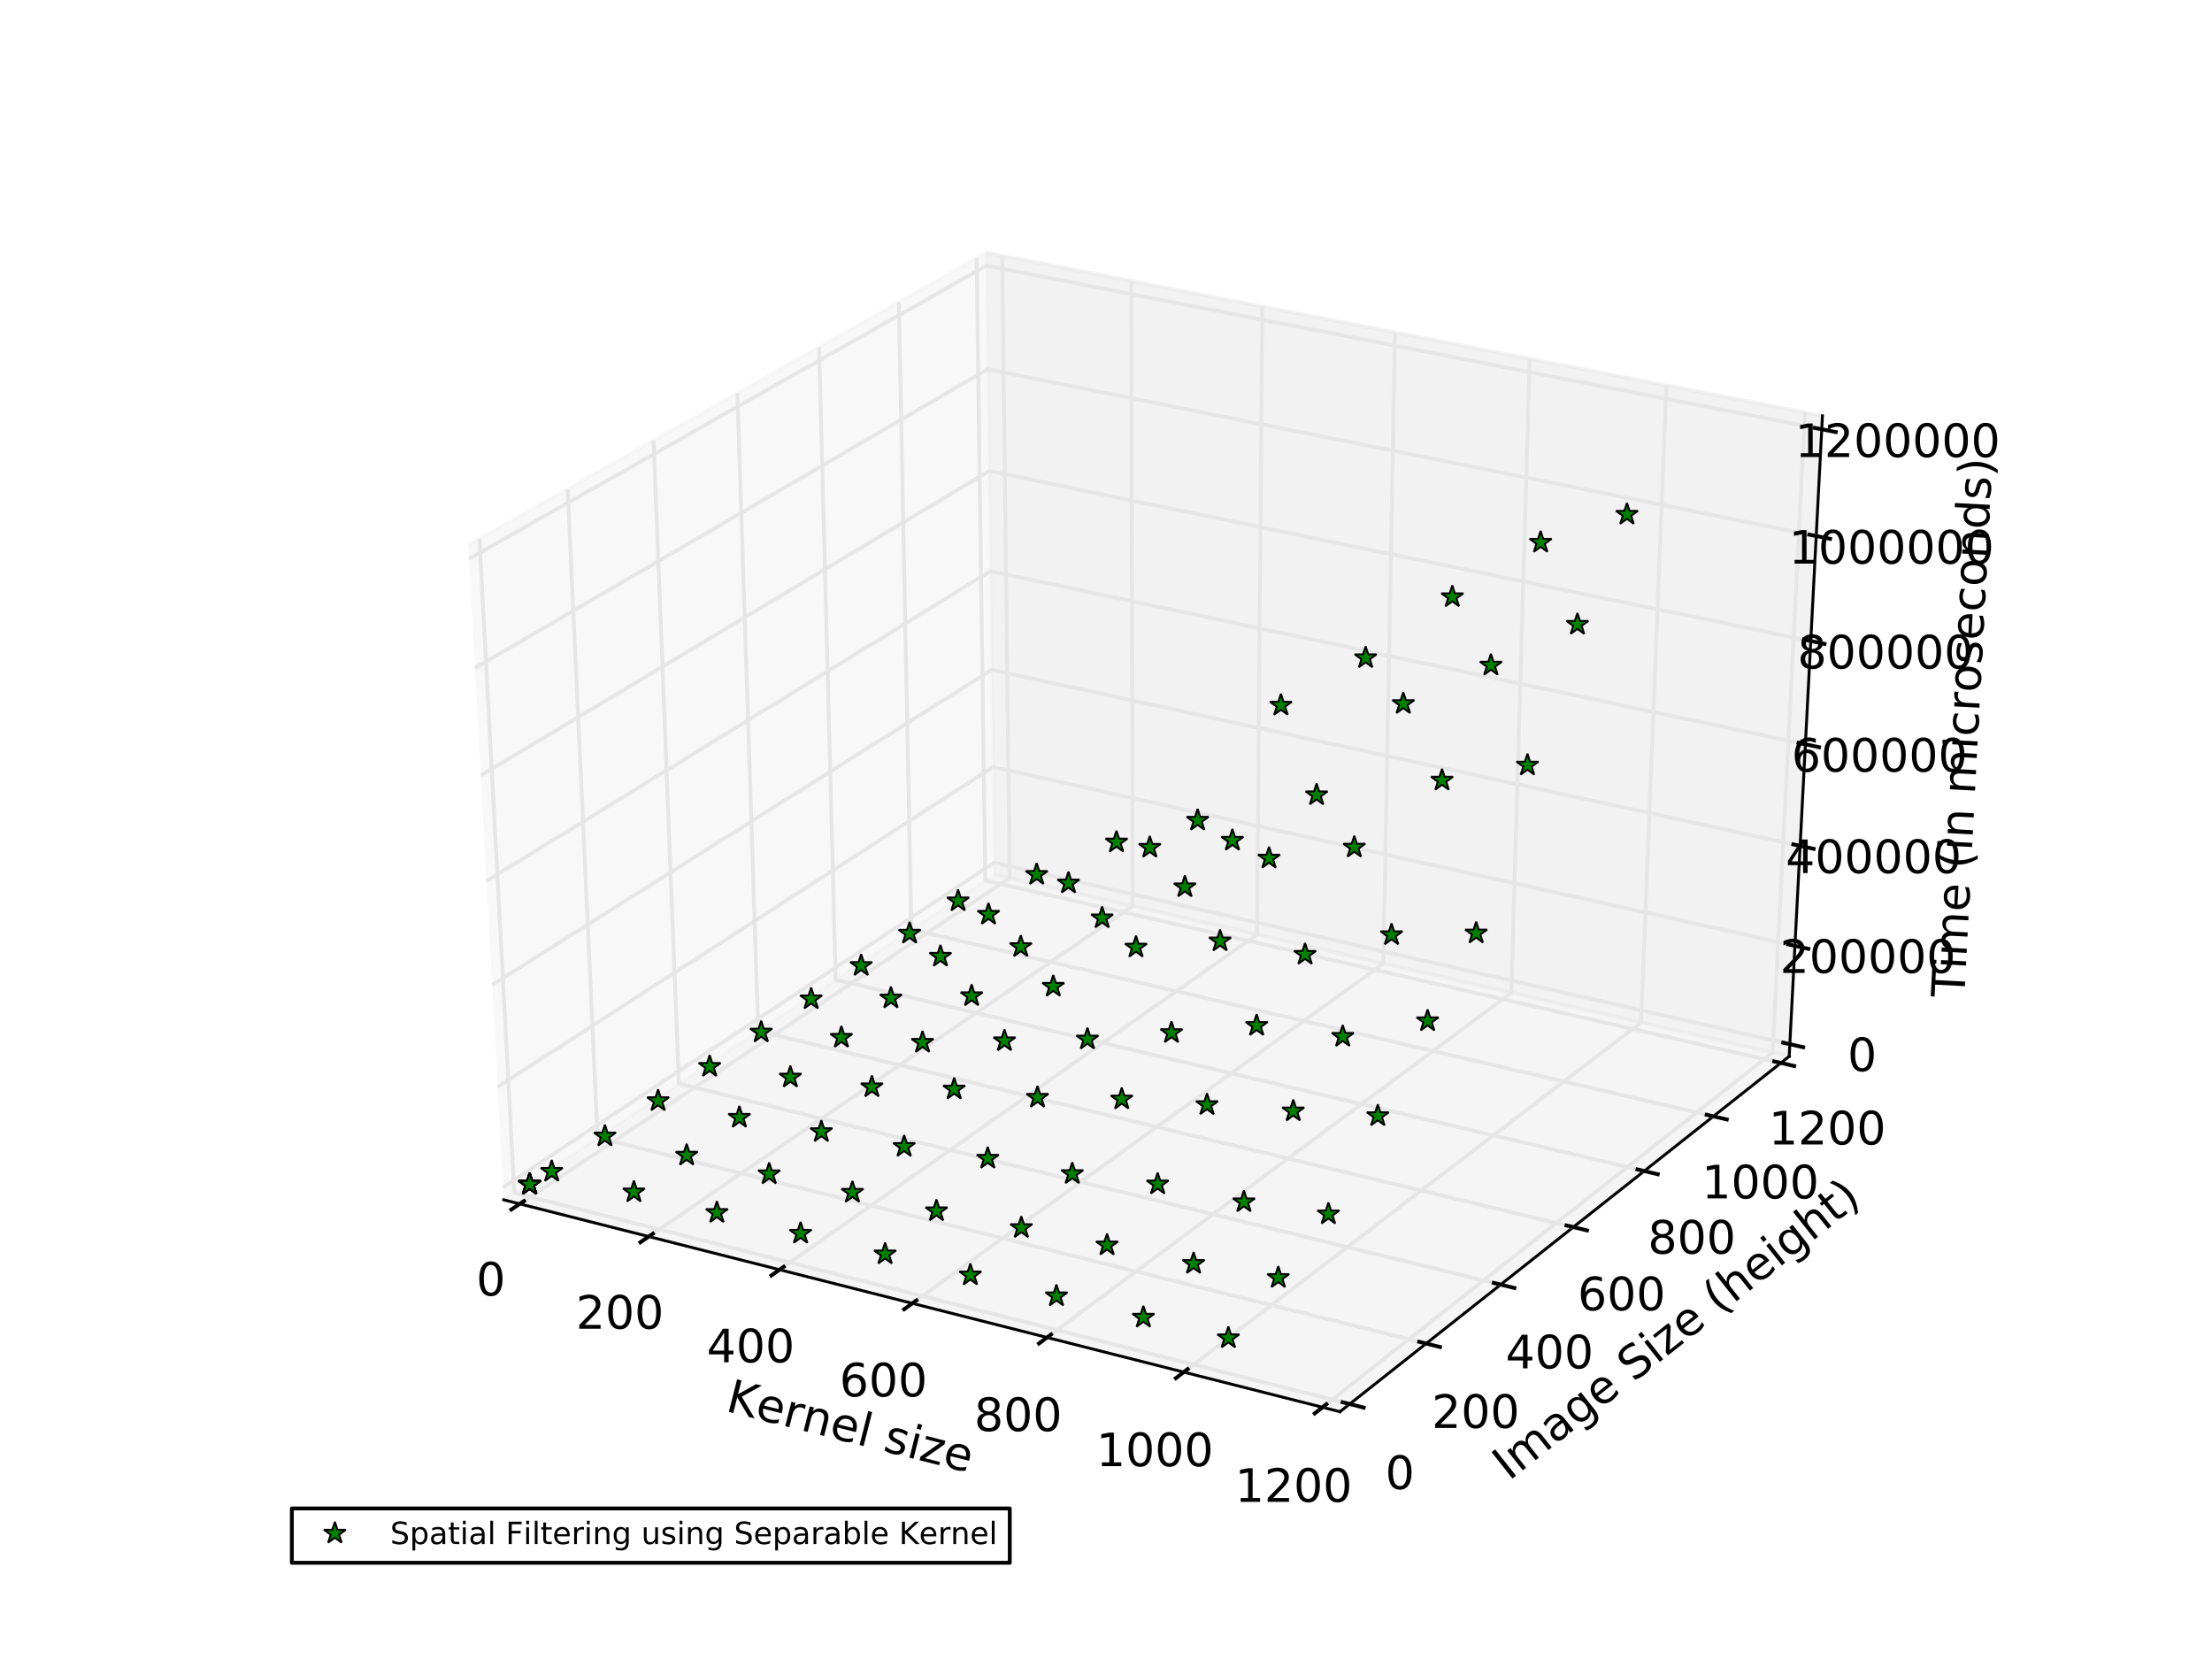 <?xml version="1.0" encoding="utf-8" standalone="no"?>
<!DOCTYPE svg PUBLIC "-//W3C//DTD SVG 1.1//EN"
  "http://www.w3.org/Graphics/SVG/1.1/DTD/svg11.dtd">
<!-- Created with matplotlib (http://matplotlib.org/) -->
<svg height="432pt" version="1.1" viewBox="0 0 576 432" width="576pt" xmlns="http://www.w3.org/2000/svg" xmlns:xlink="http://www.w3.org/1999/xlink">
 <defs>
  <style type="text/css">
*{stroke-linecap:butt;stroke-linejoin:round;stroke-miterlimit:100000;}
  </style>
 </defs>
 <g id="figure_1">
  <g id="patch_1">
   <path d="M 0 432 
L 576 432 
L 576 0 
L 0 0 
z
" style="fill:#ffffff;"/>
  </g>
  <g id="patch_2">
   <path d="M 72 388.8 
L 518.4 388.8 
L 518.4 43.2 
L 72 43.2 
z
" style="fill:#ffffff;"/>
  </g>
  <g id="pane3d_1">
   <g id="patch_3">
    <path d="M 131.177 312.435 
L 258.939 227.701 
L 256.812 65.79 
L 121.927 141.921 
" style="fill:#f2f2f2;opacity:0.5;stroke:#f2f2f2;stroke-linejoin:miter;"/>
   </g>
  </g>
  <g id="pane3d_2">
   <g id="patch_4">
    <path d="M 258.939 227.701 
L 465.902 275.073 
L 474.561 108.279 
L 256.812 65.79 
" style="fill:#e6e6e6;opacity:0.5;stroke:#e6e6e6;stroke-linejoin:miter;"/>
   </g>
  </g>
  <g id="pane3d_3">
   <g id="patch_5">
    <path d="M 131.177 312.435 
L 348.93 367.606 
L 465.902 275.073 
L 258.939 227.701 
" style="fill:#ececec;opacity:0.5;stroke:#ececec;stroke-linejoin:miter;"/>
   </g>
  </g>
  <g id="axis3d_1">
   <g id="line2d_1">
    <path d="M 131.177 312.435 
L 348.93 367.606 
" style="fill:none;stroke:#000000;stroke-linecap:square;stroke-width:0.75;"/>
   </g>
   <g id="text_1">
    <!-- Kernel size -->
    <defs>
     <path d="M 56.203 29.594 
L 56.203 25.203 
L 14.891 25.203 
Q 15.484 15.922 20.484 11.062 
Q 25.484 6.203 34.422 6.203 
Q 39.594 6.203 44.453 7.469 
Q 49.312 8.734 54.109 11.281 
L 54.109 2.781 
Q 49.266 0.734 44.188 -0.344 
Q 39.109 -1.422 33.891 -1.422 
Q 20.797 -1.422 13.156 6.188 
Q 5.516 13.812 5.516 26.812 
Q 5.516 40.234 12.766 48.109 
Q 20.016 56 32.328 56 
Q 43.359 56 49.781 48.891 
Q 56.203 41.797 56.203 29.594 
M 47.219 32.234 
Q 47.125 39.594 43.094 43.984 
Q 39.062 48.391 32.422 48.391 
Q 24.906 48.391 20.391 44.141 
Q 15.875 39.891 15.188 32.172 
z
" id="BitstreamVeraSans-Roman-65"/>
     <path d="M 54.891 33.016 
L 54.891 0 
L 45.906 0 
L 45.906 32.719 
Q 45.906 40.484 42.875 44.328 
Q 39.844 48.188 33.797 48.188 
Q 26.516 48.188 22.312 43.547 
Q 18.109 38.922 18.109 30.906 
L 18.109 0 
L 9.078 0 
L 9.078 54.688 
L 18.109 54.688 
L 18.109 46.188 
Q 21.344 51.125 25.703 53.562 
Q 30.078 56 35.797 56 
Q 45.219 56 50.047 50.172 
Q 54.891 44.344 54.891 33.016 
" id="BitstreamVeraSans-Roman-6e"/>
     <path d="M 5.516 54.688 
L 48.188 54.688 
L 48.188 46.484 
L 14.406 7.172 
L 48.188 7.172 
L 48.188 0 
L 4.297 0 
L 4.297 8.203 
L 38.094 47.516 
L 5.516 47.516 
z
" id="BitstreamVeraSans-Roman-7a"/>
     <path id="BitstreamVeraSans-Roman-20"/>
     <path d="M 41.109 46.297 
Q 39.594 47.172 37.812 47.578 
Q 36.031 48 33.891 48 
Q 26.266 48 22.188 43.047 
Q 18.109 38.094 18.109 28.812 
L 18.109 0 
L 9.078 0 
L 9.078 54.688 
L 18.109 54.688 
L 18.109 46.188 
Q 20.953 51.172 25.484 53.578 
Q 30.031 56 36.531 56 
Q 37.453 56 38.578 55.875 
Q 39.703 55.766 41.062 55.516 
z
" id="BitstreamVeraSans-Roman-72"/>
     <path d="M 9.812 72.906 
L 19.672 72.906 
L 19.672 42.094 
L 52.391 72.906 
L 65.094 72.906 
L 28.906 38.922 
L 67.672 0 
L 54.688 0 
L 19.672 35.109 
L 19.672 0 
L 9.812 0 
z
" id="BitstreamVeraSans-Roman-4b"/>
     <path d="M 44.281 53.078 
L 44.281 44.578 
Q 40.484 46.531 36.375 47.5 
Q 32.281 48.484 27.875 48.484 
Q 21.188 48.484 17.844 46.438 
Q 14.5 44.391 14.5 40.281 
Q 14.5 37.156 16.891 35.375 
Q 19.281 33.594 26.516 31.984 
L 29.594 31.297 
Q 39.156 29.25 43.188 25.516 
Q 47.219 21.781 47.219 15.094 
Q 47.219 7.469 41.188 3.016 
Q 35.156 -1.422 24.609 -1.422 
Q 20.219 -1.422 15.453 -0.562 
Q 10.688 0.297 5.422 2 
L 5.422 11.281 
Q 10.406 8.688 15.234 7.391 
Q 20.062 6.109 24.812 6.109 
Q 31.156 6.109 34.562 8.281 
Q 37.984 10.453 37.984 14.406 
Q 37.984 18.062 35.516 20.016 
Q 33.062 21.969 24.703 23.781 
L 21.578 24.516 
Q 13.234 26.266 9.516 29.906 
Q 5.812 33.547 5.812 39.891 
Q 5.812 47.609 11.281 51.797 
Q 16.75 56 26.812 56 
Q 31.781 56 36.172 55.266 
Q 40.578 54.547 44.281 53.078 
" id="BitstreamVeraSans-Roman-73"/>
     <path d="M 9.422 75.984 
L 18.406 75.984 
L 18.406 0 
L 9.422 0 
z
" id="BitstreamVeraSans-Roman-6c"/>
     <path d="M 9.422 54.688 
L 18.406 54.688 
L 18.406 0 
L 9.422 0 
z
M 9.422 75.984 
L 18.406 75.984 
L 18.406 64.594 
L 9.422 64.594 
z
" id="BitstreamVeraSans-Roman-69"/>
    </defs>
    <g transform="translate(188.65 367.368)rotate(-345.782)scale(0.12 -0.12)">
     <use xlink:href="#BitstreamVeraSans-Roman-4b"/>
     <use x="65.498" xlink:href="#BitstreamVeraSans-Roman-65"/>
     <use x="127.021" xlink:href="#BitstreamVeraSans-Roman-72"/>
     <use x="168.119" xlink:href="#BitstreamVeraSans-Roman-6e"/>
     <use x="231.498" xlink:href="#BitstreamVeraSans-Roman-65"/>
     <use x="293.021" xlink:href="#BitstreamVeraSans-Roman-6c"/>
     <use x="320.805" xlink:href="#BitstreamVeraSans-Roman-20"/>
     <use x="352.592" xlink:href="#BitstreamVeraSans-Roman-73"/>
     <use x="404.691" xlink:href="#BitstreamVeraSans-Roman-69"/>
     <use x="432.475" xlink:href="#BitstreamVeraSans-Roman-7a"/>
     <use x="484.965" xlink:href="#BitstreamVeraSans-Roman-65"/>
    </g>
   </g>
   <g id="Line3DCollection_1">
    <path d="M 135.341 313.49 
L 262.91 228.61 
L 260.981 66.603 
" style="fill:none;stroke:#e6e6e6;"/>
    <path d="M 168.925 321.999 
L 294.916 235.936 
L 294.596 73.163 
" style="fill:none;stroke:#e6e6e6;"/>
    <path d="M 202.996 330.631 
L 327.353 243.36 
L 328.686 79.815 
" style="fill:none;stroke:#e6e6e6;"/>
    <path d="M 237.566 339.39 
L 360.229 250.885 
L 363.263 86.561 
" style="fill:none;stroke:#e6e6e6;"/>
    <path d="M 272.644 348.278 
L 393.554 258.513 
L 398.335 93.405 
" style="fill:none;stroke:#e6e6e6;"/>
    <path d="M 308.244 357.298 
L 427.337 266.246 
L 433.914 100.348 
" style="fill:none;stroke:#e6e6e6;"/>
    <path d="M 344.375 366.452 
L 461.587 274.085 
L 470.012 107.391 
" style="fill:none;stroke:#e6e6e6;"/>
   </g>
   <g id="xtick_1">
    <g id="line2d_2">
     <path d="M 136.44 312.758 
L 133.139 314.955 
" style="fill:none;stroke:#000000;stroke-linecap:square;"/>
    </g>
    <g id="text_2">
     <!-- 0 -->
     <defs>
      <path d="M 31.781 66.406 
Q 24.172 66.406 20.328 58.906 
Q 16.5 51.422 16.5 36.375 
Q 16.5 21.391 20.328 13.891 
Q 24.172 6.391 31.781 6.391 
Q 39.453 6.391 43.281 13.891 
Q 47.125 21.391 47.125 36.375 
Q 47.125 51.422 43.281 58.906 
Q 39.453 66.406 31.781 66.406 
M 31.781 74.219 
Q 44.047 74.219 50.516 64.516 
Q 56.984 54.828 56.984 36.375 
Q 56.984 17.969 50.516 8.266 
Q 44.047 -1.422 31.781 -1.422 
Q 19.531 -1.422 13.062 8.266 
Q 6.594 17.969 6.594 36.375 
Q 6.594 54.828 13.062 64.516 
Q 19.531 74.219 31.781 74.219 
" id="BitstreamVeraSans-Roman-30"/>
     </defs>
     <g transform="translate(124.014 337.365)scale(0.12 -0.12)">
      <use xlink:href="#BitstreamVeraSans-Roman-30"/>
     </g>
    </g>
   </g>
   <g id="xtick_2">
    <g id="line2d_3">
     <path d="M 170.011 321.257 
L 166.749 323.485 
" style="fill:none;stroke:#000000;stroke-linecap:square;"/>
    </g>
    <g id="text_3">
     <!-- 200 -->
     <defs>
      <path d="M 19.188 8.297 
L 53.609 8.297 
L 53.609 0 
L 7.328 0 
L 7.328 8.297 
Q 12.938 14.109 22.625 23.891 
Q 32.328 33.688 34.812 36.531 
Q 39.547 41.844 41.422 45.531 
Q 43.312 49.219 43.312 52.781 
Q 43.312 58.594 39.234 62.25 
Q 35.156 65.922 28.609 65.922 
Q 23.969 65.922 18.812 64.312 
Q 13.672 62.703 7.812 59.422 
L 7.812 69.391 
Q 13.766 71.781 18.938 73 
Q 24.125 74.219 28.422 74.219 
Q 39.75 74.219 46.484 68.547 
Q 53.219 62.891 53.219 53.422 
Q 53.219 48.922 51.531 44.891 
Q 49.859 40.875 45.406 35.406 
Q 44.188 33.984 37.641 27.219 
Q 31.109 20.453 19.188 8.297 
" id="BitstreamVeraSans-Roman-32"/>
     </defs>
     <g transform="translate(149.959 345.994)scale(0.12 -0.12)">
      <use xlink:href="#BitstreamVeraSans-Roman-32"/>
      <use x="63.623" xlink:href="#BitstreamVeraSans-Roman-30"/>
      <use x="127.246" xlink:href="#BitstreamVeraSans-Roman-30"/>
     </g>
    </g>
   </g>
   <g id="xtick_3">
    <g id="line2d_4">
     <path d="M 204.069 329.879 
L 200.847 332.139 
" style="fill:none;stroke:#000000;stroke-linecap:square;"/>
    </g>
    <g id="text_4">
     <!-- 400 -->
     <defs>
      <path d="M 37.797 64.312 
L 12.891 25.391 
L 37.797 25.391 
z
M 35.203 72.906 
L 47.609 72.906 
L 47.609 25.391 
L 58.016 25.391 
L 58.016 17.188 
L 47.609 17.188 
L 47.609 0 
L 37.797 0 
L 37.797 17.188 
L 4.891 17.188 
L 4.891 26.703 
z
" id="BitstreamVeraSans-Roman-34"/>
     </defs>
     <g transform="translate(184.028 354.747)scale(0.12 -0.12)">
      <use xlink:href="#BitstreamVeraSans-Roman-34"/>
      <use x="63.623" xlink:href="#BitstreamVeraSans-Roman-30"/>
      <use x="127.246" xlink:href="#BitstreamVeraSans-Roman-30"/>
     </g>
    </g>
   </g>
   <g id="xtick_4">
    <g id="line2d_5">
     <path d="M 238.624 338.626 
L 235.445 340.92 
" style="fill:none;stroke:#000000;stroke-linecap:square;"/>
    </g>
    <g id="text_5">
     <!-- 600 -->
     <defs>
      <path d="M 33.016 40.375 
Q 26.375 40.375 22.484 35.828 
Q 18.609 31.297 18.609 23.391 
Q 18.609 15.531 22.484 10.953 
Q 26.375 6.391 33.016 6.391 
Q 39.656 6.391 43.531 10.953 
Q 47.406 15.531 47.406 23.391 
Q 47.406 31.297 43.531 35.828 
Q 39.656 40.375 33.016 40.375 
M 52.594 71.297 
L 52.594 62.312 
Q 48.875 64.062 45.094 64.984 
Q 41.312 65.922 37.594 65.922 
Q 27.828 65.922 22.672 59.328 
Q 17.531 52.734 16.797 39.406 
Q 19.672 43.656 24.016 45.922 
Q 28.375 48.188 33.594 48.188 
Q 44.578 48.188 50.953 41.516 
Q 57.328 34.859 57.328 23.391 
Q 57.328 12.156 50.688 5.359 
Q 44.047 -1.422 33.016 -1.422 
Q 20.359 -1.422 13.672 8.266 
Q 6.984 17.969 6.984 36.375 
Q 6.984 53.656 15.188 63.938 
Q 23.391 74.219 37.203 74.219 
Q 40.922 74.219 44.703 73.484 
Q 48.484 72.75 52.594 71.297 
" id="BitstreamVeraSans-Roman-36"/>
     </defs>
     <g transform="translate(218.595 363.63)scale(0.12 -0.12)">
      <use xlink:href="#BitstreamVeraSans-Roman-36"/>
      <use x="63.623" xlink:href="#BitstreamVeraSans-Roman-30"/>
      <use x="127.246" xlink:href="#BitstreamVeraSans-Roman-30"/>
     </g>
    </g>
   </g>
   <g id="xtick_5">
    <g id="line2d_6">
     <path d="M 273.688 347.503 
L 270.553 349.831 
" style="fill:none;stroke:#000000;stroke-linecap:square;"/>
    </g>
    <g id="text_6">
     <!-- 800 -->
     <defs>
      <path d="M 31.781 34.625 
Q 24.75 34.625 20.719 30.859 
Q 16.703 27.094 16.703 20.516 
Q 16.703 13.922 20.719 10.156 
Q 24.75 6.391 31.781 6.391 
Q 38.812 6.391 42.859 10.172 
Q 46.922 13.969 46.922 20.516 
Q 46.922 27.094 42.891 30.859 
Q 38.875 34.625 31.781 34.625 
M 21.922 38.812 
Q 15.578 40.375 12.031 44.719 
Q 8.5 49.078 8.5 55.328 
Q 8.5 64.062 14.719 69.141 
Q 20.953 74.219 31.781 74.219 
Q 42.672 74.219 48.875 69.141 
Q 55.078 64.062 55.078 55.328 
Q 55.078 49.078 51.531 44.719 
Q 48 40.375 41.703 38.812 
Q 48.828 37.156 52.797 32.312 
Q 56.781 27.484 56.781 20.516 
Q 56.781 9.906 50.312 4.234 
Q 43.844 -1.422 31.781 -1.422 
Q 19.734 -1.422 13.25 4.234 
Q 6.781 9.906 6.781 20.516 
Q 6.781 27.484 10.781 32.312 
Q 14.797 37.156 21.922 38.812 
M 18.312 54.391 
Q 18.312 48.734 21.844 45.562 
Q 25.391 42.391 31.781 42.391 
Q 38.141 42.391 41.719 45.562 
Q 45.312 48.734 45.312 54.391 
Q 45.312 60.062 41.719 63.234 
Q 38.141 66.406 31.781 66.406 
Q 25.391 66.406 21.844 63.234 
Q 18.312 60.062 18.312 54.391 
" id="BitstreamVeraSans-Roman-38"/>
     </defs>
     <g transform="translate(253.673 372.643)scale(0.12 -0.12)">
      <use xlink:href="#BitstreamVeraSans-Roman-38"/>
      <use x="63.623" xlink:href="#BitstreamVeraSans-Roman-30"/>
      <use x="127.246" xlink:href="#BitstreamVeraSans-Roman-30"/>
     </g>
    </g>
   </g>
   <g id="xtick_6">
    <g id="line2d_7">
     <path d="M 309.272 356.511 
L 306.182 358.874 
" style="fill:none;stroke:#000000;stroke-linecap:square;"/>
    </g>
    <g id="text_7">
     <!-- 1000 -->
     <defs>
      <path d="M 12.406 8.297 
L 28.516 8.297 
L 28.516 63.922 
L 10.984 60.406 
L 10.984 69.391 
L 28.422 72.906 
L 38.281 72.906 
L 38.281 8.297 
L 54.391 8.297 
L 54.391 0 
L 12.406 0 
z
" id="BitstreamVeraSans-Roman-31"/>
     </defs>
     <g transform="translate(285.454 381.79)scale(0.12 -0.12)">
      <use xlink:href="#BitstreamVeraSans-Roman-31"/>
      <use x="63.623" xlink:href="#BitstreamVeraSans-Roman-30"/>
      <use x="127.246" xlink:href="#BitstreamVeraSans-Roman-30"/>
      <use x="190.869" xlink:href="#BitstreamVeraSans-Roman-30"/>
     </g>
    </g>
   </g>
   <g id="xtick_7">
    <g id="line2d_8">
     <path d="M 345.388 365.654 
L 342.345 368.052 
" style="fill:none;stroke:#000000;stroke-linecap:square;"/>
    </g>
    <g id="text_8">
     <!-- 1200 -->
     <g transform="translate(321.586 391.074)scale(0.12 -0.12)">
      <use xlink:href="#BitstreamVeraSans-Roman-31"/>
      <use x="63.623" xlink:href="#BitstreamVeraSans-Roman-32"/>
      <use x="127.246" xlink:href="#BitstreamVeraSans-Roman-30"/>
      <use x="190.869" xlink:href="#BitstreamVeraSans-Roman-30"/>
     </g>
    </g>
   </g>
  </g>
  <g id="axis3d_2">
   <g id="line2d_9">
    <path d="M 465.902 275.073 
L 348.93 367.606 
" style="fill:none;stroke:#000000;stroke-linecap:square;stroke-width:0.75;"/>
   </g>
   <g id="text_9">
    <!-- Image Size (height) -->
    <defs>
     <path d="M 53.516 70.516 
L 53.516 60.891 
Q 47.906 63.578 42.922 64.891 
Q 37.938 66.219 33.297 66.219 
Q 25.25 66.219 20.875 63.094 
Q 16.5 59.969 16.5 54.203 
Q 16.5 49.359 19.406 46.891 
Q 22.312 44.438 30.422 42.922 
L 36.375 41.703 
Q 47.406 39.594 52.656 34.297 
Q 57.906 29 57.906 20.125 
Q 57.906 9.516 50.797 4.047 
Q 43.703 -1.422 29.984 -1.422 
Q 24.812 -1.422 18.969 -0.25 
Q 13.141 0.922 6.891 3.219 
L 6.891 13.375 
Q 12.891 10.016 18.656 8.297 
Q 24.422 6.594 29.984 6.594 
Q 38.422 6.594 43.016 9.906 
Q 47.609 13.234 47.609 19.391 
Q 47.609 24.75 44.312 27.781 
Q 41.016 30.812 33.5 32.328 
L 27.484 33.5 
Q 16.453 35.688 11.516 40.375 
Q 6.594 45.062 6.594 53.422 
Q 6.594 63.094 13.406 68.656 
Q 20.219 74.219 32.172 74.219 
Q 37.312 74.219 42.625 73.281 
Q 47.953 72.359 53.516 70.516 
" id="BitstreamVeraSans-Roman-53"/>
     <path d="M 18.312 70.219 
L 18.312 54.688 
L 36.812 54.688 
L 36.812 47.703 
L 18.312 47.703 
L 18.312 18.016 
Q 18.312 11.328 20.141 9.422 
Q 21.969 7.516 27.594 7.516 
L 36.812 7.516 
L 36.812 0 
L 27.594 0 
Q 17.188 0 13.234 3.875 
Q 9.281 7.766 9.281 18.016 
L 9.281 47.703 
L 2.688 47.703 
L 2.688 54.688 
L 9.281 54.688 
L 9.281 70.219 
z
" id="BitstreamVeraSans-Roman-74"/>
     <path d="M 9.812 72.906 
L 19.672 72.906 
L 19.672 0 
L 9.812 0 
z
" id="BitstreamVeraSans-Roman-49"/>
     <path d="M 54.891 33.016 
L 54.891 0 
L 45.906 0 
L 45.906 32.719 
Q 45.906 40.484 42.875 44.328 
Q 39.844 48.188 33.797 48.188 
Q 26.516 48.188 22.312 43.547 
Q 18.109 38.922 18.109 30.906 
L 18.109 0 
L 9.078 0 
L 9.078 75.984 
L 18.109 75.984 
L 18.109 46.188 
Q 21.344 51.125 25.703 53.562 
Q 30.078 56 35.797 56 
Q 45.219 56 50.047 50.172 
Q 54.891 44.344 54.891 33.016 
" id="BitstreamVeraSans-Roman-68"/>
     <path d="M 34.281 27.484 
Q 23.391 27.484 19.188 25 
Q 14.984 22.516 14.984 16.5 
Q 14.984 11.719 18.141 8.906 
Q 21.297 6.109 26.703 6.109 
Q 34.188 6.109 38.703 11.406 
Q 43.219 16.703 43.219 25.484 
L 43.219 27.484 
z
M 52.203 31.203 
L 52.203 0 
L 43.219 0 
L 43.219 8.297 
Q 40.141 3.328 35.547 0.953 
Q 30.953 -1.422 24.312 -1.422 
Q 15.922 -1.422 10.953 3.297 
Q 6 8.016 6 15.922 
Q 6 25.141 12.172 29.828 
Q 18.359 34.516 30.609 34.516 
L 43.219 34.516 
L 43.219 35.406 
Q 43.219 41.609 39.141 45 
Q 35.062 48.391 27.688 48.391 
Q 23 48.391 18.547 47.266 
Q 14.109 46.141 10.016 43.891 
L 10.016 52.203 
Q 14.938 54.109 19.578 55.047 
Q 24.219 56 28.609 56 
Q 40.484 56 46.344 49.844 
Q 52.203 43.703 52.203 31.203 
" id="BitstreamVeraSans-Roman-61"/>
     <path d="M 45.406 27.984 
Q 45.406 37.75 41.375 43.109 
Q 37.359 48.484 30.078 48.484 
Q 22.859 48.484 18.828 43.109 
Q 14.797 37.75 14.797 27.984 
Q 14.797 18.266 18.828 12.891 
Q 22.859 7.516 30.078 7.516 
Q 37.359 7.516 41.375 12.891 
Q 45.406 18.266 45.406 27.984 
M 54.391 6.781 
Q 54.391 -7.172 48.188 -13.984 
Q 42 -20.797 29.203 -20.797 
Q 24.469 -20.797 20.266 -20.094 
Q 16.062 -19.391 12.109 -17.922 
L 12.109 -9.188 
Q 16.062 -11.328 19.922 -12.344 
Q 23.781 -13.375 27.781 -13.375 
Q 36.625 -13.375 41.016 -8.766 
Q 45.406 -4.156 45.406 5.172 
L 45.406 9.625 
Q 42.625 4.781 38.281 2.391 
Q 33.938 0 27.875 0 
Q 17.828 0 11.672 7.656 
Q 5.516 15.328 5.516 27.984 
Q 5.516 40.672 11.672 48.328 
Q 17.828 56 27.875 56 
Q 33.938 56 38.281 53.609 
Q 42.625 51.219 45.406 46.391 
L 45.406 54.688 
L 54.391 54.688 
z
" id="BitstreamVeraSans-Roman-67"/>
     <path d="M 31 75.875 
Q 24.469 64.656 21.281 53.656 
Q 18.109 42.672 18.109 31.391 
Q 18.109 20.125 21.312 9.062 
Q 24.516 -2 31 -13.188 
L 23.188 -13.188 
Q 15.875 -1.703 12.234 9.375 
Q 8.594 20.453 8.594 31.391 
Q 8.594 42.281 12.203 53.312 
Q 15.828 64.359 23.188 75.875 
z
" id="BitstreamVeraSans-Roman-28"/>
     <path d="M 52 44.188 
Q 55.375 50.25 60.062 53.125 
Q 64.75 56 71.094 56 
Q 79.641 56 84.281 50.016 
Q 88.922 44.047 88.922 33.016 
L 88.922 0 
L 79.891 0 
L 79.891 32.719 
Q 79.891 40.578 77.094 44.375 
Q 74.312 48.188 68.609 48.188 
Q 61.625 48.188 57.562 43.547 
Q 53.516 38.922 53.516 30.906 
L 53.516 0 
L 44.484 0 
L 44.484 32.719 
Q 44.484 40.625 41.703 44.406 
Q 38.922 48.188 33.109 48.188 
Q 26.219 48.188 22.156 43.531 
Q 18.109 38.875 18.109 30.906 
L 18.109 0 
L 9.078 0 
L 9.078 54.688 
L 18.109 54.688 
L 18.109 46.188 
Q 21.188 51.219 25.484 53.609 
Q 29.781 56 35.688 56 
Q 41.656 56 45.828 52.969 
Q 50 49.953 52 44.188 
" id="BitstreamVeraSans-Roman-6d"/>
     <path d="M 8.016 75.875 
L 15.828 75.875 
Q 23.141 64.359 26.781 53.312 
Q 30.422 42.281 30.422 31.391 
Q 30.422 20.453 26.781 9.375 
Q 23.141 -1.703 15.828 -13.188 
L 8.016 -13.188 
Q 14.5 -2 17.703 9.062 
Q 20.906 20.125 20.906 31.391 
Q 20.906 42.672 17.703 53.656 
Q 14.5 64.656 8.016 75.875 
" id="BitstreamVeraSans-Roman-29"/>
    </defs>
    <g transform="translate(392.913 385.735)rotate(-38.347)scale(0.12 -0.12)">
     <use xlink:href="#BitstreamVeraSans-Roman-49"/>
     <use x="29.492" xlink:href="#BitstreamVeraSans-Roman-6d"/>
     <use x="126.904" xlink:href="#BitstreamVeraSans-Roman-61"/>
     <use x="188.184" xlink:href="#BitstreamVeraSans-Roman-67"/>
     <use x="251.66" xlink:href="#BitstreamVeraSans-Roman-65"/>
     <use x="313.184" xlink:href="#BitstreamVeraSans-Roman-20"/>
     <use x="344.971" xlink:href="#BitstreamVeraSans-Roman-53"/>
     <use x="408.447" xlink:href="#BitstreamVeraSans-Roman-69"/>
     <use x="436.23" xlink:href="#BitstreamVeraSans-Roman-7a"/>
     <use x="488.721" xlink:href="#BitstreamVeraSans-Roman-65"/>
     <use x="550.244" xlink:href="#BitstreamVeraSans-Roman-20"/>
     <use x="582.031" xlink:href="#BitstreamVeraSans-Roman-28"/>
     <use x="621.045" xlink:href="#BitstreamVeraSans-Roman-68"/>
     <use x="684.424" xlink:href="#BitstreamVeraSans-Roman-65"/>
     <use x="745.947" xlink:href="#BitstreamVeraSans-Roman-69"/>
     <use x="773.73" xlink:href="#BitstreamVeraSans-Roman-67"/>
     <use x="837.207" xlink:href="#BitstreamVeraSans-Roman-68"/>
     <use x="900.586" xlink:href="#BitstreamVeraSans-Roman-74"/>
     <use x="939.795" xlink:href="#BitstreamVeraSans-Roman-29"/>
    </g>
   </g>
   <g id="Line3DCollection_2">
    <path d="M 124.84 140.277 
L 133.926 310.612 
L 351.455 365.609 
" style="fill:none;stroke:#e6e6e6;"/>
    <path d="M 147.807 127.314 
L 155.614 296.228 
L 371.363 349.86 
" style="fill:none;stroke:#e6e6e6;"/>
    <path d="M 170.191 114.68 
L 176.778 282.192 
L 390.769 334.508 
" style="fill:none;stroke:#e6e6e6;"/>
    <path d="M 192.013 102.363 
L 197.438 268.49 
L 409.692 319.538 
" style="fill:none;stroke:#e6e6e6;"/>
    <path d="M 213.295 90.352 
L 217.611 255.111 
L 428.15 304.937 
" style="fill:none;stroke:#e6e6e6;"/>
    <path d="M 234.055 78.634 
L 237.314 242.043 
L 446.158 290.691 
" style="fill:none;stroke:#e6e6e6;"/>
    <path d="M 254.314 67.2 
L 256.564 229.276 
L 463.734 276.787 
" style="fill:none;stroke:#e6e6e6;"/>
   </g>
   <g id="xtick_8">
    <g id="line2d_10">
     <path d="M 349.634 365.149 
L 355.1 366.531 
" style="fill:none;stroke:#000000;stroke-linecap:square;"/>
    </g>
    <g id="text_10">
     <!-- 0 -->
     <g transform="translate(360.721 387.737)scale(0.12 -0.12)">
      <use xlink:href="#BitstreamVeraSans-Roman-30"/>
     </g>
    </g>
   </g>
   <g id="xtick_9">
    <g id="line2d_11">
     <path d="M 369.558 349.411 
L 374.977 350.758 
" style="fill:none;stroke:#000000;stroke-linecap:square;"/>
    </g>
    <g id="text_11">
     <!-- 200 -->
     <g transform="translate(372.819 371.828)scale(0.12 -0.12)">
      <use xlink:href="#BitstreamVeraSans-Roman-32"/>
      <use x="63.623" xlink:href="#BitstreamVeraSans-Roman-30"/>
      <use x="127.246" xlink:href="#BitstreamVeraSans-Roman-30"/>
     </g>
    </g>
   </g>
   <g id="xtick_10">
    <g id="line2d_12">
     <path d="M 388.98 334.07 
L 394.352 335.384 
" style="fill:none;stroke:#000000;stroke-linecap:square;"/>
    </g>
    <g id="text_12">
     <!-- 400 -->
     <g transform="translate(392.055 356.321)scale(0.12 -0.12)">
      <use xlink:href="#BitstreamVeraSans-Roman-34"/>
      <use x="63.623" xlink:href="#BitstreamVeraSans-Roman-30"/>
      <use x="127.246" xlink:href="#BitstreamVeraSans-Roman-30"/>
     </g>
    </g>
   </g>
   <g id="xtick_11">
    <g id="line2d_13">
     <path d="M 407.919 319.112 
L 413.244 320.393 
" style="fill:none;stroke:#000000;stroke-linecap:square;"/>
    </g>
    <g id="text_13">
     <!-- 600 -->
     <g transform="translate(410.812 341.199)scale(0.12 -0.12)">
      <use xlink:href="#BitstreamVeraSans-Roman-36"/>
      <use x="63.623" xlink:href="#BitstreamVeraSans-Roman-30"/>
      <use x="127.246" xlink:href="#BitstreamVeraSans-Roman-30"/>
     </g>
    </g>
   </g>
   <g id="xtick_12">
    <g id="line2d_14">
     <path d="M 426.391 304.521 
L 431.67 305.771 
" style="fill:none;stroke:#000000;stroke-linecap:square;"/>
    </g>
    <g id="text_14">
     <!-- 800 -->
     <g transform="translate(429.107 326.45)scale(0.12 -0.12)">
      <use xlink:href="#BitstreamVeraSans-Roman-38"/>
      <use x="63.623" xlink:href="#BitstreamVeraSans-Roman-30"/>
      <use x="127.246" xlink:href="#BitstreamVeraSans-Roman-30"/>
     </g>
    </g>
   </g>
   <g id="xtick_13">
    <g id="line2d_15">
     <path d="M 444.415 290.285 
L 449.649 291.504 
" style="fill:none;stroke:#000000;stroke-linecap:square;"/>
    </g>
    <g id="text_15">
     <!-- 1000 -->
     <g transform="translate(443.14 312.059)scale(0.12 -0.12)">
      <use xlink:href="#BitstreamVeraSans-Roman-31"/>
      <use x="63.623" xlink:href="#BitstreamVeraSans-Roman-30"/>
      <use x="127.246" xlink:href="#BitstreamVeraSans-Roman-30"/>
      <use x="190.869" xlink:href="#BitstreamVeraSans-Roman-30"/>
     </g>
    </g>
   </g>
   <g id="xtick_14">
    <g id="line2d_16">
     <path d="M 462.006 276.391 
L 467.195 277.581 
" style="fill:none;stroke:#000000;stroke-linecap:square;"/>
    </g>
    <g id="text_16">
     <!-- 1200 -->
     <g transform="translate(460.562 298.013)scale(0.12 -0.12)">
      <use xlink:href="#BitstreamVeraSans-Roman-31"/>
      <use x="63.623" xlink:href="#BitstreamVeraSans-Roman-32"/>
      <use x="127.246" xlink:href="#BitstreamVeraSans-Roman-30"/>
      <use x="190.869" xlink:href="#BitstreamVeraSans-Roman-30"/>
     </g>
    </g>
   </g>
  </g>
  <g id="axis3d_3">
   <g id="line2d_17">
    <path d="M 465.902 275.073 
L 474.561 108.279 
" style="fill:none;stroke:#000000;stroke-linecap:square;stroke-width:0.75;"/>
   </g>
   <g id="text_17">
    <!-- Time (in microseconds) -->
    <defs>
     <path d="M -0.297 72.906 
L 61.375 72.906 
L 61.375 64.594 
L 35.5 64.594 
L 35.5 0 
L 25.594 0 
L 25.594 64.594 
L -0.297 64.594 
z
" id="BitstreamVeraSans-Roman-54"/>
     <path d="M 45.406 46.391 
L 45.406 75.984 
L 54.391 75.984 
L 54.391 0 
L 45.406 0 
L 45.406 8.203 
Q 42.578 3.328 38.25 0.953 
Q 33.938 -1.422 27.875 -1.422 
Q 17.969 -1.422 11.734 6.484 
Q 5.516 14.406 5.516 27.297 
Q 5.516 40.188 11.734 48.094 
Q 17.969 56 27.875 56 
Q 33.938 56 38.25 53.625 
Q 42.578 51.266 45.406 46.391 
M 14.797 27.297 
Q 14.797 17.391 18.875 11.75 
Q 22.953 6.109 30.078 6.109 
Q 37.203 6.109 41.297 11.75 
Q 45.406 17.391 45.406 27.297 
Q 45.406 37.203 41.297 42.844 
Q 37.203 48.484 30.078 48.484 
Q 22.953 48.484 18.875 42.844 
Q 14.797 37.203 14.797 27.297 
" id="BitstreamVeraSans-Roman-64"/>
     <path d="M 48.781 52.594 
L 48.781 44.188 
Q 44.969 46.297 41.141 47.344 
Q 37.312 48.391 33.406 48.391 
Q 24.656 48.391 19.812 42.844 
Q 14.984 37.312 14.984 27.297 
Q 14.984 17.281 19.812 11.734 
Q 24.656 6.203 33.406 6.203 
Q 37.312 6.203 41.141 7.25 
Q 44.969 8.297 48.781 10.406 
L 48.781 2.094 
Q 45.016 0.344 40.984 -0.531 
Q 36.969 -1.422 32.422 -1.422 
Q 20.062 -1.422 12.781 6.344 
Q 5.516 14.109 5.516 27.297 
Q 5.516 40.672 12.859 48.328 
Q 20.219 56 33.016 56 
Q 37.156 56 41.109 55.141 
Q 45.062 54.297 48.781 52.594 
" id="BitstreamVeraSans-Roman-63"/>
     <path d="M 30.609 48.391 
Q 23.391 48.391 19.188 42.75 
Q 14.984 37.109 14.984 27.297 
Q 14.984 17.484 19.156 11.844 
Q 23.344 6.203 30.609 6.203 
Q 37.797 6.203 41.984 11.859 
Q 46.188 17.531 46.188 27.297 
Q 46.188 37.016 41.984 42.703 
Q 37.797 48.391 30.609 48.391 
M 30.609 56 
Q 42.328 56 49.016 48.375 
Q 55.719 40.766 55.719 27.297 
Q 55.719 13.875 49.016 6.219 
Q 42.328 -1.422 30.609 -1.422 
Q 18.844 -1.422 12.172 6.219 
Q 5.516 13.875 5.516 27.297 
Q 5.516 40.766 12.172 48.375 
Q 18.844 56 30.609 56 
" id="BitstreamVeraSans-Roman-6f"/>
    </defs>
    <g transform="translate(511.5 259.864)rotate(-87.028)scale(0.12 -0.12)">
     <use xlink:href="#BitstreamVeraSans-Roman-54"/>
     <use x="61.037" xlink:href="#BitstreamVeraSans-Roman-69"/>
     <use x="88.82" xlink:href="#BitstreamVeraSans-Roman-6d"/>
     <use x="186.232" xlink:href="#BitstreamVeraSans-Roman-65"/>
     <use x="247.756" xlink:href="#BitstreamVeraSans-Roman-20"/>
     <use x="279.543" xlink:href="#BitstreamVeraSans-Roman-28"/>
     <use x="318.557" xlink:href="#BitstreamVeraSans-Roman-69"/>
     <use x="346.34" xlink:href="#BitstreamVeraSans-Roman-6e"/>
     <use x="409.719" xlink:href="#BitstreamVeraSans-Roman-20"/>
     <use x="441.506" xlink:href="#BitstreamVeraSans-Roman-6d"/>
     <use x="538.918" xlink:href="#BitstreamVeraSans-Roman-69"/>
     <use x="566.701" xlink:href="#BitstreamVeraSans-Roman-63"/>
     <use x="621.682" xlink:href="#BitstreamVeraSans-Roman-72"/>
     <use x="662.764" xlink:href="#BitstreamVeraSans-Roman-6f"/>
     <use x="723.945" xlink:href="#BitstreamVeraSans-Roman-73"/>
     <use x="776.045" xlink:href="#BitstreamVeraSans-Roman-65"/>
     <use x="837.568" xlink:href="#BitstreamVeraSans-Roman-63"/>
     <use x="892.549" xlink:href="#BitstreamVeraSans-Roman-6f"/>
     <use x="953.73" xlink:href="#BitstreamVeraSans-Roman-6e"/>
     <use x="1017.109" xlink:href="#BitstreamVeraSans-Roman-64"/>
     <use x="1080.586" xlink:href="#BitstreamVeraSans-Roman-73"/>
     <use x="1132.686" xlink:href="#BitstreamVeraSans-Roman-29"/>
    </g>
   </g>
   <g id="Line3DCollection_3">
    <path d="M 466.066 271.9 
L 258.899 224.615 
L 131.002 309.197 
" style="fill:none;stroke:#e6e6e6;"/>
    <path d="M 467.396 246.291 
L 258.572 199.712 
L 129.583 283.053 
" style="fill:none;stroke:#e6e6e6;"/>
    <path d="M 468.747 220.265 
L 258.239 174.42 
L 128.141 256.469 
" style="fill:none;stroke:#e6e6e6;"/>
    <path d="M 470.12 193.812 
L 257.902 148.731 
L 126.674 229.435 
" style="fill:none;stroke:#e6e6e6;"/>
    <path d="M 471.516 166.922 
L 257.559 122.636 
L 125.183 201.939 
" style="fill:none;stroke:#e6e6e6;"/>
    <path d="M 472.936 139.584 
L 257.211 96.125 
L 123.665 173.969 
" style="fill:none;stroke:#e6e6e6;"/>
    <path d="M 474.379 111.786 
L 256.857 69.188 
L 122.121 145.513 
" style="fill:none;stroke:#e6e6e6;"/>
   </g>
   <g id="xtick_15">
    <g id="line2d_18">
     <path d="M 464.338 271.506 
L 469.527 272.69 
" style="fill:none;stroke:#000000;stroke-linecap:square;"/>
    </g>
    <g id="text_18">
     <!-- 0 -->
     <g transform="translate(481.091 278.921)scale(0.12 -0.12)">
      <use xlink:href="#BitstreamVeraSans-Roman-30"/>
     </g>
    </g>
   </g>
   <g id="xtick_16">
    <g id="line2d_19">
     <path d="M 465.653 245.902 
L 470.885 247.069 
" style="fill:none;stroke:#000000;stroke-linecap:square;"/>
    </g>
    <g id="text_19">
     <!-- 200000 -->
     <g transform="translate(463.482 253.342)scale(0.12 -0.12)">
      <use xlink:href="#BitstreamVeraSans-Roman-32"/>
      <use x="63.623" xlink:href="#BitstreamVeraSans-Roman-30"/>
      <use x="127.246" xlink:href="#BitstreamVeraSans-Roman-30"/>
      <use x="190.869" xlink:href="#BitstreamVeraSans-Roman-30"/>
      <use x="254.492" xlink:href="#BitstreamVeraSans-Roman-30"/>
      <use x="318.115" xlink:href="#BitstreamVeraSans-Roman-30"/>
     </g>
    </g>
   </g>
   <g id="xtick_17">
    <g id="line2d_20">
     <path d="M 466.989 219.882 
L 472.266 221.031 
" style="fill:none;stroke:#000000;stroke-linecap:square;"/>
    </g>
    <g id="text_20">
     <!-- 400000 -->
     <g transform="translate(464.985 227.348)scale(0.12 -0.12)">
      <use xlink:href="#BitstreamVeraSans-Roman-34"/>
      <use x="63.623" xlink:href="#BitstreamVeraSans-Roman-30"/>
      <use x="127.246" xlink:href="#BitstreamVeraSans-Roman-30"/>
      <use x="190.869" xlink:href="#BitstreamVeraSans-Roman-30"/>
      <use x="254.492" xlink:href="#BitstreamVeraSans-Roman-30"/>
      <use x="318.115" xlink:href="#BitstreamVeraSans-Roman-30"/>
     </g>
    </g>
   </g>
   <g id="xtick_18">
    <g id="line2d_21">
     <path d="M 468.348 193.436 
L 473.669 194.566 
" style="fill:none;stroke:#000000;stroke-linecap:square;"/>
    </g>
    <g id="text_21">
     <!-- 600000 -->
     <g transform="translate(466.512 200.929)scale(0.12 -0.12)">
      <use xlink:href="#BitstreamVeraSans-Roman-36"/>
      <use x="63.623" xlink:href="#BitstreamVeraSans-Roman-30"/>
      <use x="127.246" xlink:href="#BitstreamVeraSans-Roman-30"/>
      <use x="190.869" xlink:href="#BitstreamVeraSans-Roman-30"/>
      <use x="254.492" xlink:href="#BitstreamVeraSans-Roman-30"/>
      <use x="318.115" xlink:href="#BitstreamVeraSans-Roman-30"/>
     </g>
    </g>
   </g>
   <g id="xtick_19">
    <g id="line2d_22">
     <path d="M 469.729 166.552 
L 475.095 167.663 
" style="fill:none;stroke:#000000;stroke-linecap:square;"/>
    </g>
    <g id="text_22">
     <!-- 800000 -->
     <g transform="translate(468.065 174.074)scale(0.12 -0.12)">
      <use xlink:href="#BitstreamVeraSans-Roman-38"/>
      <use x="63.623" xlink:href="#BitstreamVeraSans-Roman-30"/>
      <use x="127.246" xlink:href="#BitstreamVeraSans-Roman-30"/>
      <use x="190.869" xlink:href="#BitstreamVeraSans-Roman-30"/>
      <use x="254.492" xlink:href="#BitstreamVeraSans-Roman-30"/>
      <use x="318.115" xlink:href="#BitstreamVeraSans-Roman-30"/>
     </g>
    </g>
   </g>
   <g id="xtick_20">
    <g id="line2d_23">
     <path d="M 471.133 139.221 
L 476.545 140.311 
" style="fill:none;stroke:#000000;stroke-linecap:square;"/>
    </g>
    <g id="text_23">
     <!-- 1000000 -->
     <g transform="translate(465.825 146.772)scale(0.12 -0.12)">
      <use xlink:href="#BitstreamVeraSans-Roman-31"/>
      <use x="63.623" xlink:href="#BitstreamVeraSans-Roman-30"/>
      <use x="127.246" xlink:href="#BitstreamVeraSans-Roman-30"/>
      <use x="190.869" xlink:href="#BitstreamVeraSans-Roman-30"/>
      <use x="254.492" xlink:href="#BitstreamVeraSans-Roman-30"/>
      <use x="318.115" xlink:href="#BitstreamVeraSans-Roman-30"/>
      <use x="381.738" xlink:href="#BitstreamVeraSans-Roman-30"/>
     </g>
    </g>
   </g>
   <g id="xtick_21">
    <g id="line2d_24">
     <path d="M 472.56 111.43 
L 478.02 112.5 
" style="fill:none;stroke:#000000;stroke-linecap:square;"/>
    </g>
    <g id="text_24">
     <!-- 1200000 -->
     <g transform="translate(467.43 119.011)scale(0.12 -0.12)">
      <use xlink:href="#BitstreamVeraSans-Roman-31"/>
      <use x="63.623" xlink:href="#BitstreamVeraSans-Roman-32"/>
      <use x="127.246" xlink:href="#BitstreamVeraSans-Roman-30"/>
      <use x="190.869" xlink:href="#BitstreamVeraSans-Roman-30"/>
      <use x="254.492" xlink:href="#BitstreamVeraSans-Roman-30"/>
      <use x="318.115" xlink:href="#BitstreamVeraSans-Roman-30"/>
      <use x="381.738" xlink:href="#BitstreamVeraSans-Roman-30"/>
     </g>
    </g>
   </g>
  </g>
  <g id="axes_1">
   <g id="line2d_25">
    <defs>
     <path d="M 0 -3 
L -0.674 -0.927 
L -2.853 -0.927 
L -1.09 0.354 
L -1.763 2.427 
L -0 1.146 
L 1.763 2.427 
L 1.09 0.354 
L 2.853 -0.927 
L 0.674 -0.927 
z
" id="ma0b084866e" style="stroke:#000000;stroke-linejoin:bevel;stroke-width:0.5;"/>
    </defs>
    <g clip-path="url(#p4559ce212b)">
     <use style="fill:#008000;stroke:#000000;stroke-linejoin:bevel;stroke-width:0.5;" x="137.918" xlink:href="#ma0b084866e" y="308.427"/>
     <use style="fill:#008000;stroke:#000000;stroke-linejoin:bevel;stroke-width:0.5;" x="137.918" xlink:href="#ma0b084866e" y="308.427"/>
     <use style="fill:#008000;stroke:#000000;stroke-linejoin:bevel;stroke-width:0.5;" x="137.918" xlink:href="#ma0b084866e" y="308.427"/>
     <use style="fill:#008000;stroke:#000000;stroke-linejoin:bevel;stroke-width:0.5;" x="137.918" xlink:href="#ma0b084866e" y="308.427"/>
     <use style="fill:#008000;stroke:#000000;stroke-linejoin:bevel;stroke-width:0.5;" x="137.918" xlink:href="#ma0b084866e" y="308.427"/>
     <use style="fill:#008000;stroke:#000000;stroke-linejoin:bevel;stroke-width:0.5;" x="137.918" xlink:href="#ma0b084866e" y="308.427"/>
     <use style="fill:#008000;stroke:#000000;stroke-linejoin:bevel;stroke-width:0.5;" x="137.918" xlink:href="#ma0b084866e" y="308.427"/>
     <use style="fill:#008000;stroke:#000000;stroke-linejoin:bevel;stroke-width:0.5;" x="137.918" xlink:href="#ma0b084866e" y="308.427"/>
     <use style="fill:#008000;stroke:#000000;stroke-linejoin:bevel;stroke-width:0.5;" x="143.669" xlink:href="#ma0b084866e" y="305.067"/>
     <use style="fill:#008000;stroke:#000000;stroke-linejoin:bevel;stroke-width:0.5;" x="157.521" xlink:href="#ma0b084866e" y="295.866"/>
     <use style="fill:#008000;stroke:#000000;stroke-linejoin:bevel;stroke-width:0.5;" x="171.368" xlink:href="#ma0b084866e" y="286.664"/>
     <use style="fill:#008000;stroke:#000000;stroke-linejoin:bevel;stroke-width:0.5;" x="184.79" xlink:href="#ma0b084866e" y="277.732"/>
     <use style="fill:#008000;stroke:#000000;stroke-linejoin:bevel;stroke-width:0.5;" x="198.211" xlink:href="#ma0b084866e" y="268.797"/>
     <use style="fill:#008000;stroke:#000000;stroke-linejoin:bevel;stroke-width:0.5;" x="211.224" xlink:href="#ma0b084866e" y="260.147"/>
     <use style="fill:#008000;stroke:#000000;stroke-linejoin:bevel;stroke-width:0.5;" x="224.239" xlink:href="#ma0b084866e" y="251.461"/>
     <use style="fill:#008000;stroke:#000000;stroke-linejoin:bevel;stroke-width:0.5;" x="236.86" xlink:href="#ma0b084866e" y="243.057"/>
     <use style="fill:#008000;stroke:#000000;stroke-linejoin:bevel;stroke-width:0.5;" x="249.487" xlink:href="#ma0b084866e" y="234.631"/>
     <use style="fill:#008000;stroke:#000000;stroke-linejoin:bevel;stroke-width:0.5;" x="165.071" xlink:href="#ma0b084866e" y="310.416"/>
     <use style="fill:#008000;stroke:#000000;stroke-linejoin:bevel;stroke-width:0.5;" x="178.807" xlink:href="#ma0b084866e" y="300.85"/>
     <use style="fill:#008000;stroke:#000000;stroke-linejoin:bevel;stroke-width:0.5;" x="192.529" xlink:href="#ma0b084866e" y="290.99"/>
     <use style="fill:#008000;stroke:#000000;stroke-linejoin:bevel;stroke-width:0.5;" x="205.807" xlink:href="#ma0b084866e" y="280.516"/>
     <use style="fill:#008000;stroke:#000000;stroke-linejoin:bevel;stroke-width:0.5;" x="219.099" xlink:href="#ma0b084866e" y="270.165"/>
     <use style="fill:#008000;stroke:#000000;stroke-linejoin:bevel;stroke-width:0.5;" x="231.991" xlink:href="#ma0b084866e" y="259.928"/>
     <use style="fill:#008000;stroke:#000000;stroke-linejoin:bevel;stroke-width:0.5;" x="244.886" xlink:href="#ma0b084866e" y="249.06"/>
     <use style="fill:#008000;stroke:#000000;stroke-linejoin:bevel;stroke-width:0.5;" x="257.402" xlink:href="#ma0b084866e" y="238.125"/>
     <use style="fill:#008000;stroke:#000000;stroke-linejoin:bevel;stroke-width:0.5;" x="269.947" xlink:href="#ma0b084866e" y="227.747"/>
     <use style="fill:#008000;stroke:#000000;stroke-linejoin:bevel;stroke-width:0.5;" x="186.67" xlink:href="#ma0b084866e" y="315.786"/>
     <use style="fill:#008000;stroke:#000000;stroke-linejoin:bevel;stroke-width:0.5;" x="200.286" xlink:href="#ma0b084866e" y="305.712"/>
     <use style="fill:#008000;stroke:#000000;stroke-linejoin:bevel;stroke-width:0.5;" x="213.876" xlink:href="#ma0b084866e" y="294.716"/>
     <use style="fill:#008000;stroke:#000000;stroke-linejoin:bevel;stroke-width:0.5;" x="227.038" xlink:href="#ma0b084866e" y="283.055"/>
     <use style="fill:#008000;stroke:#000000;stroke-linejoin:bevel;stroke-width:0.5;" x="240.22" xlink:href="#ma0b084866e" y="271.469"/>
     <use style="fill:#008000;stroke:#000000;stroke-linejoin:bevel;stroke-width:0.5;" x="253.005" xlink:href="#ma0b084866e" y="259.335"/>
     <use style="fill:#008000;stroke:#000000;stroke-linejoin:bevel;stroke-width:0.5;" x="265.81" xlink:href="#ma0b084866e" y="246.542"/>
     <use style="fill:#008000;stroke:#000000;stroke-linejoin:bevel;stroke-width:0.5;" x="278.227" xlink:href="#ma0b084866e" y="229.98"/>
     <use style="fill:#008000;stroke:#000000;stroke-linejoin:bevel;stroke-width:0.5;" x="290.73" xlink:href="#ma0b084866e" y="219.308"/>
     <use style="fill:#008000;stroke:#000000;stroke-linejoin:bevel;stroke-width:0.5;" x="208.469" xlink:href="#ma0b084866e" y="321.182"/>
     <use style="fill:#008000;stroke:#000000;stroke-linejoin:bevel;stroke-width:0.5;" x="221.967" xlink:href="#ma0b084866e" y="310.518"/>
     <use style="fill:#008000;stroke:#000000;stroke-linejoin:bevel;stroke-width:0.5;" x="235.441" xlink:href="#ma0b084866e" y="298.575"/>
     <use style="fill:#008000;stroke:#000000;stroke-linejoin:bevel;stroke-width:0.5;" x="248.463" xlink:href="#ma0b084866e" y="283.635"/>
     <use style="fill:#008000;stroke:#000000;stroke-linejoin:bevel;stroke-width:0.5;" x="261.56" xlink:href="#ma0b084866e" y="271.063"/>
     <use style="fill:#008000;stroke:#000000;stroke-linejoin:bevel;stroke-width:0.5;" x="274.265" xlink:href="#ma0b084866e" y="256.88"/>
     <use style="fill:#008000;stroke:#000000;stroke-linejoin:bevel;stroke-width:0.5;" x="286.996" xlink:href="#ma0b084866e" y="239.056"/>
     <use style="fill:#008000;stroke:#000000;stroke-linejoin:bevel;stroke-width:0.5;" x="299.407" xlink:href="#ma0b084866e" y="220.687"/>
     <use style="fill:#008000;stroke:#000000;stroke-linejoin:bevel;stroke-width:0.5;" x="311.858" xlink:href="#ma0b084866e" y="213.63"/>
     <use style="fill:#008000;stroke:#000000;stroke-linejoin:bevel;stroke-width:0.5;" x="230.47" xlink:href="#ma0b084866e" y="326.564"/>
     <use style="fill:#008000;stroke:#000000;stroke-linejoin:bevel;stroke-width:0.5;" x="243.855" xlink:href="#ma0b084866e" y="315.336"/>
     <use style="fill:#008000;stroke:#000000;stroke-linejoin:bevel;stroke-width:0.5;" x="257.211" xlink:href="#ma0b084866e" y="301.651"/>
     <use style="fill:#008000;stroke:#000000;stroke-linejoin:bevel;stroke-width:0.5;" x="270.163" xlink:href="#ma0b084866e" y="285.785"/>
     <use style="fill:#008000;stroke:#000000;stroke-linejoin:bevel;stroke-width:0.5;" x="283.168" xlink:href="#ma0b084866e" y="270.613"/>
     <use style="fill:#008000;stroke:#000000;stroke-linejoin:bevel;stroke-width:0.5;" x="295.805" xlink:href="#ma0b084866e" y="246.672"/>
     <use style="fill:#008000;stroke:#000000;stroke-linejoin:bevel;stroke-width:0.5;" x="308.54" xlink:href="#ma0b084866e" y="230.972"/>
     <use style="fill:#008000;stroke:#000000;stroke-linejoin:bevel;stroke-width:0.5;" x="320.918" xlink:href="#ma0b084866e" y="218.856"/>
     <use style="fill:#008000;stroke:#000000;stroke-linejoin:bevel;stroke-width:0.5;" x="333.551" xlink:href="#ma0b084866e" y="183.666"/>
     <use style="fill:#008000;stroke:#000000;stroke-linejoin:bevel;stroke-width:0.5;" x="252.679" xlink:href="#ma0b084866e" y="332.033"/>
     <use style="fill:#008000;stroke:#000000;stroke-linejoin:bevel;stroke-width:0.5;" x="265.949" xlink:href="#ma0b084866e" y="319.711"/>
     <use style="fill:#008000;stroke:#000000;stroke-linejoin:bevel;stroke-width:0.5;" x="279.22" xlink:href="#ma0b084866e" y="305.652"/>
     <use style="fill:#008000;stroke:#000000;stroke-linejoin:bevel;stroke-width:0.5;" x="292.099" xlink:href="#ma0b084866e" y="286.221"/>
     <use style="fill:#008000;stroke:#000000;stroke-linejoin:bevel;stroke-width:0.5;" x="305.052" xlink:href="#ma0b084866e" y="268.94"/>
     <use style="fill:#008000;stroke:#000000;stroke-linejoin:bevel;stroke-width:0.5;" x="317.704" xlink:href="#ma0b084866e" y="245.06"/>
     <use style="fill:#008000;stroke:#000000;stroke-linejoin:bevel;stroke-width:0.5;" x="330.448" xlink:href="#ma0b084866e" y="223.499"/>
     <use style="fill:#008000;stroke:#000000;stroke-linejoin:bevel;stroke-width:0.5;" x="342.839" xlink:href="#ma0b084866e" y="207.013"/>
     <use style="fill:#008000;stroke:#000000;stroke-linejoin:bevel;stroke-width:0.5;" x="355.607" xlink:href="#ma0b084866e" y="171.314"/>
     <use style="fill:#008000;stroke:#000000;stroke-linejoin:bevel;stroke-width:0.5;" x="275.098" xlink:href="#ma0b084866e" y="337.49"/>
     <use style="fill:#008000;stroke:#000000;stroke-linejoin:bevel;stroke-width:0.5;" x="288.265" xlink:href="#ma0b084866e" y="324.232"/>
     <use style="fill:#008000;stroke:#000000;stroke-linejoin:bevel;stroke-width:0.5;" x="301.452" xlink:href="#ma0b084866e" y="308.348"/>
     <use style="fill:#008000;stroke:#000000;stroke-linejoin:bevel;stroke-width:0.5;" x="314.3" xlink:href="#ma0b084866e" y="287.69"/>
     <use style="fill:#008000;stroke:#000000;stroke-linejoin:bevel;stroke-width:0.5;" x="327.232" xlink:href="#ma0b084866e" y="267.067"/>
     <use style="fill:#008000;stroke:#000000;stroke-linejoin:bevel;stroke-width:0.5;" x="339.833" xlink:href="#ma0b084866e" y="248.554"/>
     <use style="fill:#008000;stroke:#000000;stroke-linejoin:bevel;stroke-width:0.5;" x="352.653" xlink:href="#ma0b084866e" y="220.636"/>
     <use style="fill:#008000;stroke:#000000;stroke-linejoin:bevel;stroke-width:0.5;" x="365.42" xlink:href="#ma0b084866e" y="183.247"/>
     <use style="fill:#008000;stroke:#000000;stroke-linejoin:bevel;stroke-width:0.5;" x="378.173" xlink:href="#ma0b084866e" y="155.439"/>
     <use style="fill:#008000;stroke:#000000;stroke-linejoin:bevel;stroke-width:0.5;" x="297.73" xlink:href="#ma0b084866e" y="343.044"/>
     <use style="fill:#008000;stroke:#000000;stroke-linejoin:bevel;stroke-width:0.5;" x="310.804" xlink:href="#ma0b084866e" y="329.049"/>
     <use style="fill:#008000;stroke:#000000;stroke-linejoin:bevel;stroke-width:0.5;" x="323.917" xlink:href="#ma0b084866e" y="312.995"/>
     <use style="fill:#008000;stroke:#000000;stroke-linejoin:bevel;stroke-width:0.5;" x="336.761" xlink:href="#ma0b084866e" y="289.326"/>
     <use style="fill:#008000;stroke:#000000;stroke-linejoin:bevel;stroke-width:0.5;" x="349.646" xlink:href="#ma0b084866e" y="269.922"/>
     <use style="fill:#008000;stroke:#000000;stroke-linejoin:bevel;stroke-width:0.5;" x="362.352" xlink:href="#ma0b084866e" y="243.451"/>
     <use style="fill:#008000;stroke:#000000;stroke-linejoin:bevel;stroke-width:0.5;" x="375.502" xlink:href="#ma0b084866e" y="203.198"/>
     <use style="fill:#008000;stroke:#000000;stroke-linejoin:bevel;stroke-width:0.5;" x="388.231" xlink:href="#ma0b084866e" y="173.246"/>
     <use style="fill:#008000;stroke:#000000;stroke-linejoin:bevel;stroke-width:0.5;" x="401.173" xlink:href="#ma0b084866e" y="141.248"/>
     <use style="fill:#008000;stroke:#000000;stroke-linejoin:bevel;stroke-width:0.5;" x="319.862" xlink:href="#ma0b084866e" y="348.412"/>
     <use style="fill:#008000;stroke:#000000;stroke-linejoin:bevel;stroke-width:0.5;" x="332.862" xlink:href="#ma0b084866e" y="332.711"/>
     <use style="fill:#008000;stroke:#000000;stroke-linejoin:bevel;stroke-width:0.5;" x="345.911" xlink:href="#ma0b084866e" y="316.142"/>
     <use style="fill:#008000;stroke:#000000;stroke-linejoin:bevel;stroke-width:0.5;" x="358.776" xlink:href="#ma0b084866e" y="290.579"/>
     <use style="fill:#008000;stroke:#000000;stroke-linejoin:bevel;stroke-width:0.5;" x="371.741" xlink:href="#ma0b084866e" y="265.867"/>
     <use style="fill:#008000;stroke:#000000;stroke-linejoin:bevel;stroke-width:0.5;" x="384.387" xlink:href="#ma0b084866e" y="243.004"/>
     <use style="fill:#008000;stroke:#000000;stroke-linejoin:bevel;stroke-width:0.5;" x="397.751" xlink:href="#ma0b084866e" y="199.269"/>
     <use style="fill:#008000;stroke:#000000;stroke-linejoin:bevel;stroke-width:0.5;" x="410.757" xlink:href="#ma0b084866e" y="162.621"/>
     <use style="fill:#008000;stroke:#000000;stroke-linejoin:bevel;stroke-width:0.5;" x="423.663" xlink:href="#ma0b084866e" y="133.965"/>
    </g>
   </g>
   <g id="legend_1">
    <g id="patch_6">
     <path d="M 76 406.942 
L 262.941 406.942 
L 262.941 392.8 
L 76 392.8 
z
" style="fill:#ffffff;stroke:#000000;stroke-linejoin:miter;"/>
    </g>
    <g id="line2d_26"/>
    <g id="line2d_27">
     <g>
      <use style="fill:#008000;stroke:#000000;stroke-linejoin:bevel;stroke-width:0.5;" x="87.2" xlink:href="#ma0b084866e" y="399.279"/>
     </g>
    </g>
    <g id="text_25">
     <!-- Spatial Filtering using Separable Kernel -->
     <defs>
      <path d="M 48.688 27.297 
Q 48.688 37.203 44.609 42.844 
Q 40.531 48.484 33.406 48.484 
Q 26.266 48.484 22.188 42.844 
Q 18.109 37.203 18.109 27.297 
Q 18.109 17.391 22.188 11.75 
Q 26.266 6.109 33.406 6.109 
Q 40.531 6.109 44.609 11.75 
Q 48.688 17.391 48.688 27.297 
M 18.109 46.391 
Q 20.953 51.266 25.266 53.625 
Q 29.594 56 35.594 56 
Q 45.562 56 51.781 48.094 
Q 58.016 40.188 58.016 27.297 
Q 58.016 14.406 51.781 6.484 
Q 45.562 -1.422 35.594 -1.422 
Q 29.594 -1.422 25.266 0.953 
Q 20.953 3.328 18.109 8.203 
L 18.109 0 
L 9.078 0 
L 9.078 75.984 
L 18.109 75.984 
z
" id="BitstreamVeraSans-Roman-62"/>
      <path d="M 8.5 21.578 
L 8.5 54.688 
L 17.484 54.688 
L 17.484 21.922 
Q 17.484 14.156 20.5 10.266 
Q 23.531 6.391 29.594 6.391 
Q 36.859 6.391 41.078 11.031 
Q 45.312 15.672 45.312 23.688 
L 45.312 54.688 
L 54.297 54.688 
L 54.297 0 
L 45.312 0 
L 45.312 8.406 
Q 42.047 3.422 37.719 1 
Q 33.406 -1.422 27.688 -1.422 
Q 18.266 -1.422 13.375 4.438 
Q 8.5 10.297 8.5 21.578 
" id="BitstreamVeraSans-Roman-75"/>
      <path d="M 9.812 72.906 
L 51.703 72.906 
L 51.703 64.594 
L 19.672 64.594 
L 19.672 43.109 
L 48.578 43.109 
L 48.578 34.812 
L 19.672 34.812 
L 19.672 0 
L 9.812 0 
z
" id="BitstreamVeraSans-Roman-46"/>
      <path d="M 18.109 8.203 
L 18.109 -20.797 
L 9.078 -20.797 
L 9.078 54.688 
L 18.109 54.688 
L 18.109 46.391 
Q 20.953 51.266 25.266 53.625 
Q 29.594 56 35.594 56 
Q 45.562 56 51.781 48.094 
Q 58.016 40.188 58.016 27.297 
Q 58.016 14.406 51.781 6.484 
Q 45.562 -1.422 35.594 -1.422 
Q 29.594 -1.422 25.266 0.953 
Q 20.953 3.328 18.109 8.203 
M 48.688 27.297 
Q 48.688 37.203 44.609 42.844 
Q 40.531 48.484 33.406 48.484 
Q 26.266 48.484 22.188 42.844 
Q 18.109 37.203 18.109 27.297 
Q 18.109 17.391 22.188 11.75 
Q 26.266 6.109 33.406 6.109 
Q 40.531 6.109 44.609 11.75 
Q 48.688 17.391 48.688 27.297 
" id="BitstreamVeraSans-Roman-70"/>
     </defs>
     <g transform="translate(101.6 402.079)scale(0.08 -0.08)">
      <use xlink:href="#BitstreamVeraSans-Roman-53"/>
      <use x="63.477" xlink:href="#BitstreamVeraSans-Roman-70"/>
      <use x="126.953" xlink:href="#BitstreamVeraSans-Roman-61"/>
      <use x="188.232" xlink:href="#BitstreamVeraSans-Roman-74"/>
      <use x="227.441" xlink:href="#BitstreamVeraSans-Roman-69"/>
      <use x="255.225" xlink:href="#BitstreamVeraSans-Roman-61"/>
      <use x="316.504" xlink:href="#BitstreamVeraSans-Roman-6c"/>
      <use x="344.287" xlink:href="#BitstreamVeraSans-Roman-20"/>
      <use x="376.074" xlink:href="#BitstreamVeraSans-Roman-46"/>
      <use x="433.484" xlink:href="#BitstreamVeraSans-Roman-69"/>
      <use x="461.268" xlink:href="#BitstreamVeraSans-Roman-6c"/>
      <use x="489.051" xlink:href="#BitstreamVeraSans-Roman-74"/>
      <use x="528.26" xlink:href="#BitstreamVeraSans-Roman-65"/>
      <use x="589.783" xlink:href="#BitstreamVeraSans-Roman-72"/>
      <use x="630.896" xlink:href="#BitstreamVeraSans-Roman-69"/>
      <use x="658.68" xlink:href="#BitstreamVeraSans-Roman-6e"/>
      <use x="722.059" xlink:href="#BitstreamVeraSans-Roman-67"/>
      <use x="785.535" xlink:href="#BitstreamVeraSans-Roman-20"/>
      <use x="817.322" xlink:href="#BitstreamVeraSans-Roman-75"/>
      <use x="880.701" xlink:href="#BitstreamVeraSans-Roman-73"/>
      <use x="932.801" xlink:href="#BitstreamVeraSans-Roman-69"/>
      <use x="960.584" xlink:href="#BitstreamVeraSans-Roman-6e"/>
      <use x="1023.963" xlink:href="#BitstreamVeraSans-Roman-67"/>
      <use x="1087.439" xlink:href="#BitstreamVeraSans-Roman-20"/>
      <use x="1119.227" xlink:href="#BitstreamVeraSans-Roman-53"/>
      <use x="1182.703" xlink:href="#BitstreamVeraSans-Roman-65"/>
      <use x="1244.227" xlink:href="#BitstreamVeraSans-Roman-70"/>
      <use x="1307.703" xlink:href="#BitstreamVeraSans-Roman-61"/>
      <use x="1368.982" xlink:href="#BitstreamVeraSans-Roman-72"/>
      <use x="1410.096" xlink:href="#BitstreamVeraSans-Roman-61"/>
      <use x="1471.375" xlink:href="#BitstreamVeraSans-Roman-62"/>
      <use x="1534.852" xlink:href="#BitstreamVeraSans-Roman-6c"/>
      <use x="1562.635" xlink:href="#BitstreamVeraSans-Roman-65"/>
      <use x="1624.158" xlink:href="#BitstreamVeraSans-Roman-20"/>
      <use x="1655.945" xlink:href="#BitstreamVeraSans-Roman-4b"/>
      <use x="1721.443" xlink:href="#BitstreamVeraSans-Roman-65"/>
      <use x="1782.967" xlink:href="#BitstreamVeraSans-Roman-72"/>
      <use x="1824.064" xlink:href="#BitstreamVeraSans-Roman-6e"/>
      <use x="1887.443" xlink:href="#BitstreamVeraSans-Roman-65"/>
      <use x="1948.967" xlink:href="#BitstreamVeraSans-Roman-6c"/>
     </g>
    </g>
   </g>
  </g>
 </g>
 <defs>
  <clipPath id="p4559ce212b">
   <rect height="345.6" width="446.4" x="72.0" y="43.2"/>
  </clipPath>
 </defs>
</svg>
